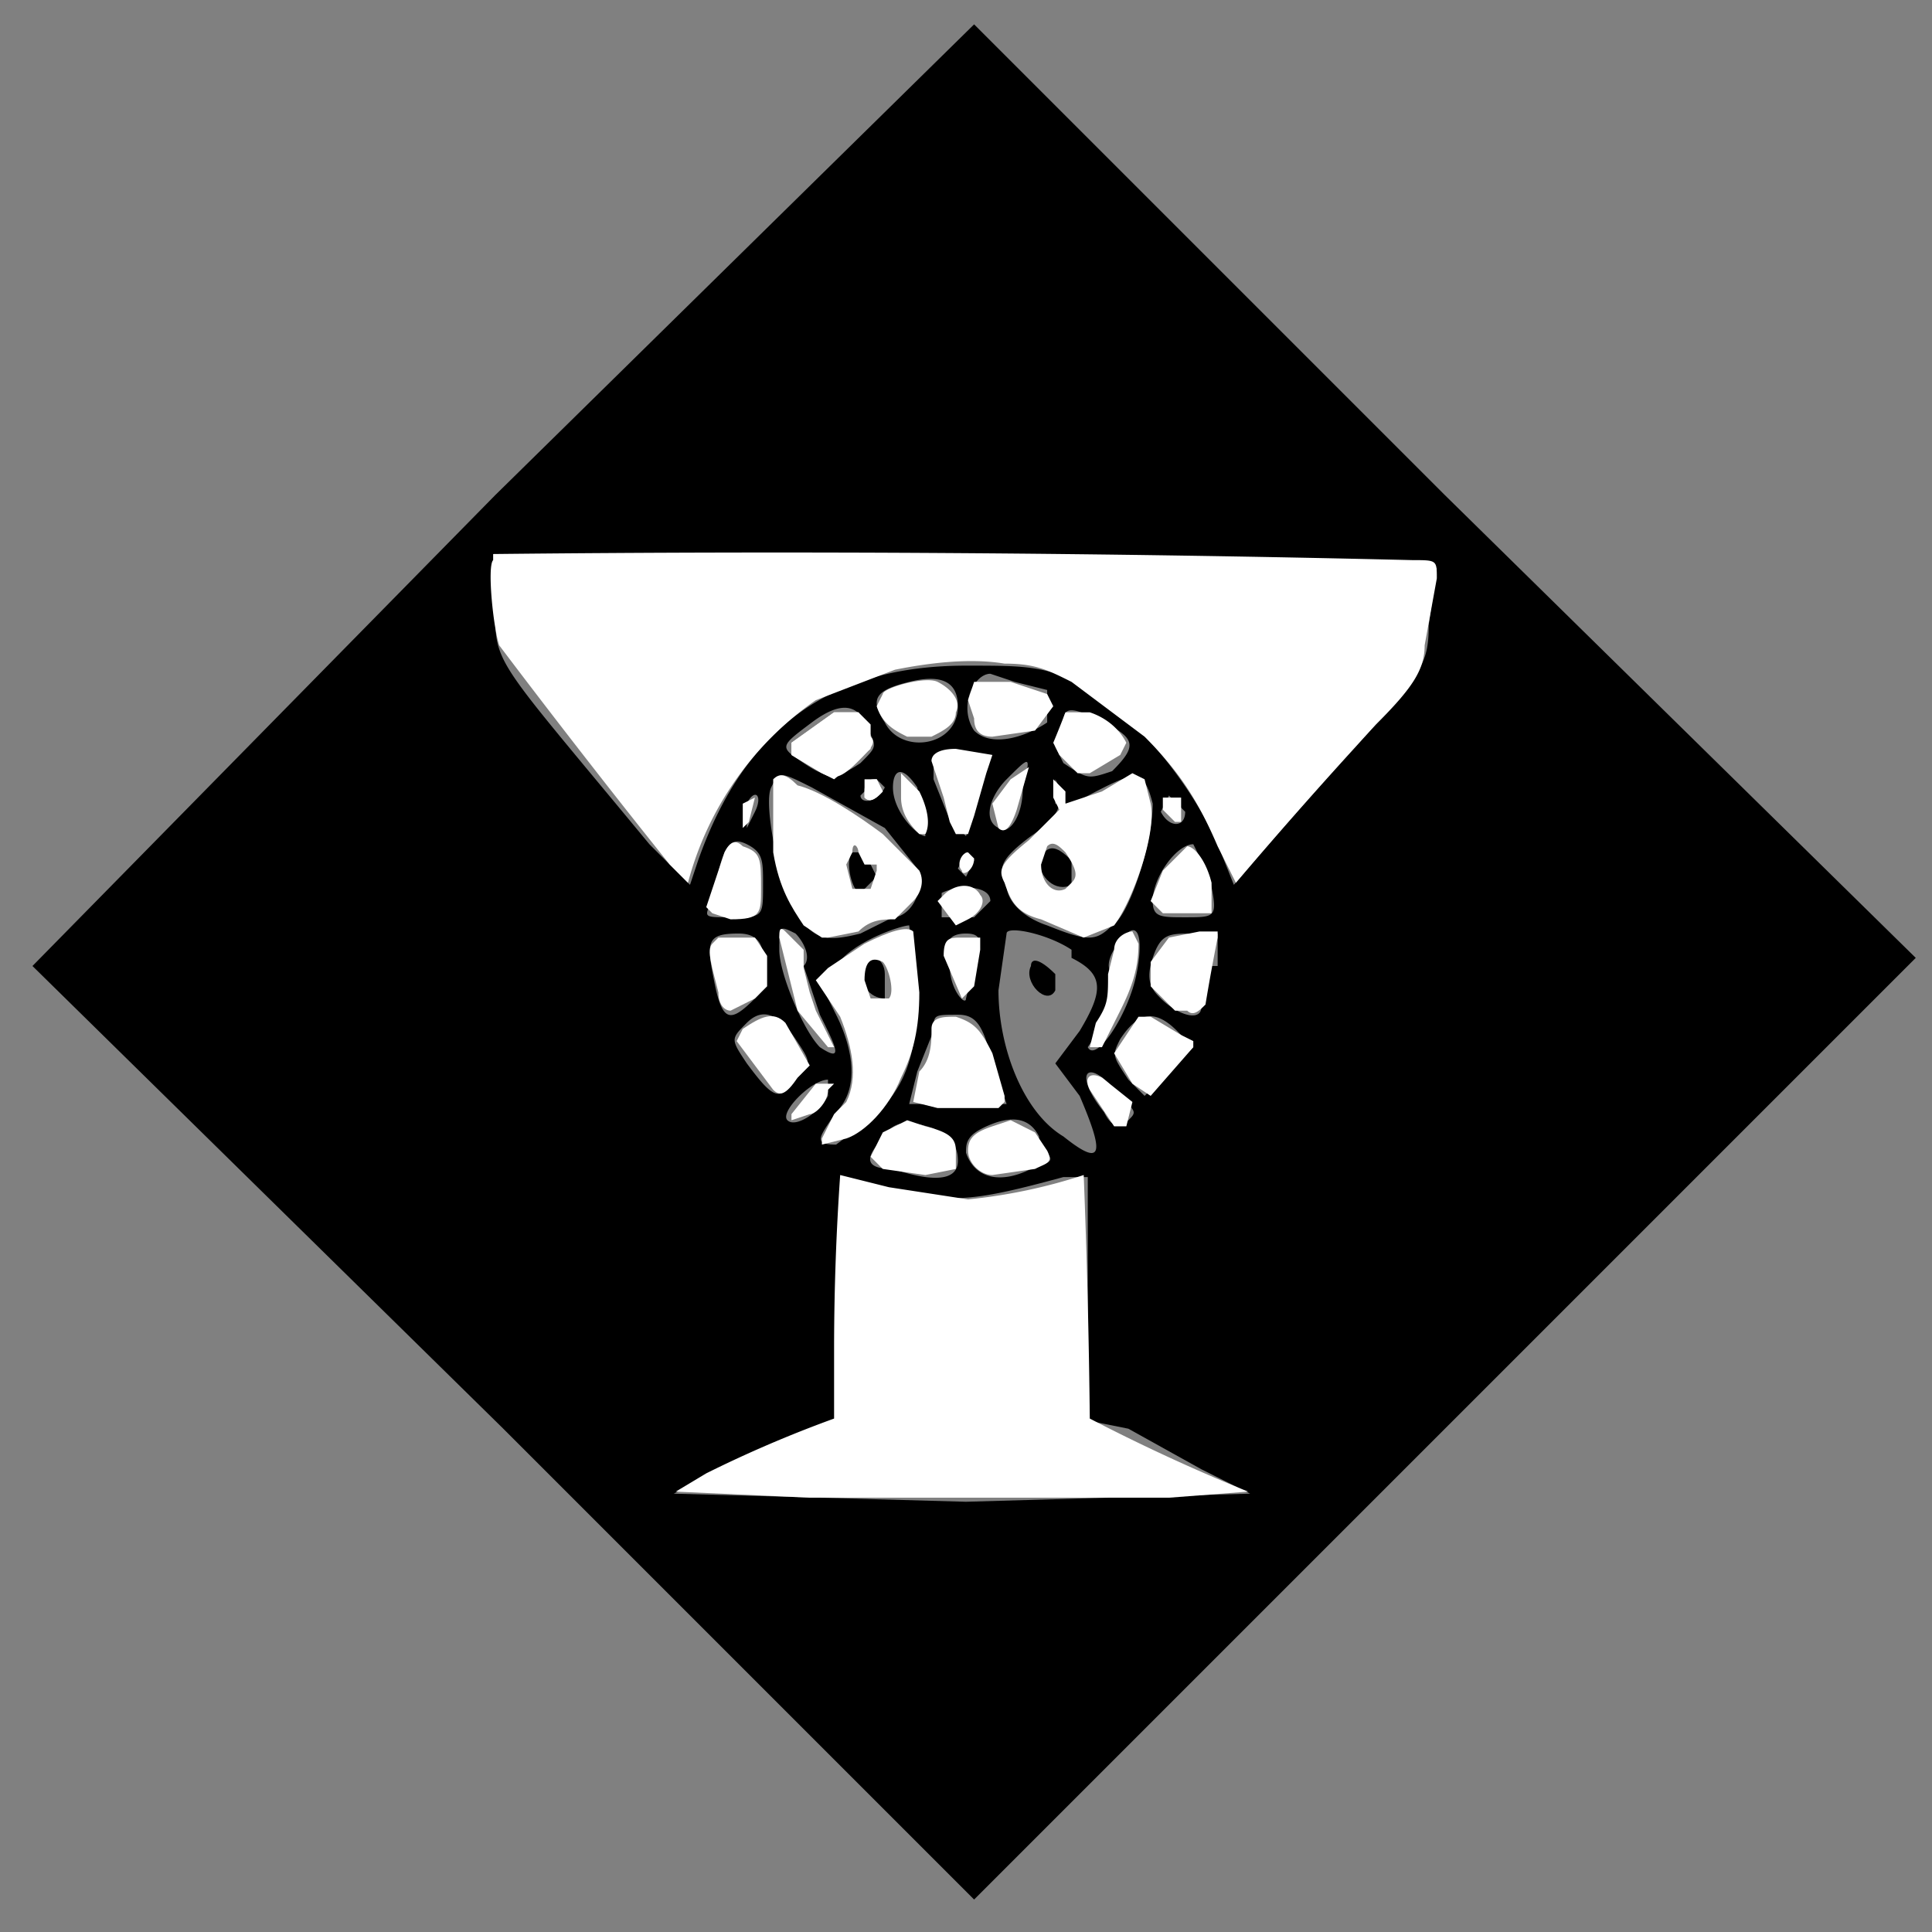 <svg xmlns="http://www.w3.org/2000/svg" width="317" height="317" version="1.0" viewBox="0 0 238 238"><rect x="0" y="0" width="238" height="238" fill="#808080" stroke="none"/><path d="M61 61 4 119l58 57 58 58 58-58 58-58-58-57-58-58-59 58zm116 9-1 7c0 5-1 6-9 15a623 623 0 0 0-15 17l-2-5c-3-7-10-16-17-20-5-2-7-2-14-2-16 0-27 7-33 24l-1 3-5-5C61 81 61 82 61 75v-6a1504 1504 0 0 1 116 1zm-59 17c0 5-7 6-9 2-2-3-1-4 3-5s6 0 6 3zm7-3 4 1v4c-3 2-7 3-9 1-2-3 0-7 2-7l3 1zm-18 6c1 2 1 2-1 4-3 2-4 2-7 0s-3-2 1-5 6-2 7 1zm29-1c4 2 4 3 1 6-3 1-3 1-6-1l-1-2 1-3c0-2 1-2 5 0zm-14 4-1 2-1 5-1 3-2-2-2-5v-3h7zm4 4c0 4-2 6-3 5-2-1-1-4 1-6 3-3 3-3 2 1zm-17 5 4 5c1 3-1 6-3 6l-4 2c-4 1-6 1-8-3-2-3-4-13-3-15s1-2 5 0l9 5zm4-5 1 6c-1 0-4-3-4-6 0-2 1-3 3 0zm29 2c0 5-3 14-5 15-2 2-3 2-8 0-3-1-5-3-5-5-1-2-1-3 3-6 3-2 4-4 3-4v-3l1 2c0 2 1 1 5-1s5-2 6 2zm-33-2c-1 2-3 2-3 1l2-2 1 1zm-16 3-1 2v-3c1-2 2-1 1 1zm53 0c0 2-2 2-3 0l1-2 2 2zm-52 9c0 4 0 4-4 4s-3 0-2-3c1-6 2-7 4-6s2 2 2 5zm55-1c1 5 1 5-3 5-3 0-4 0-4-2 0-3 3-7 5-7l2 4zm-29-2-1 2-1-1 1-2 1 1zm2 5-2 2h-4v-3c2-1 6-1 6 1zm-23 8 2 6c2 4 3 6 0 4-2-2-5-9-5-12s0-3 2-2c1 1 2 3 1 4zm14 3c0 7-1 12-6 16l-4 3c-3 0-2-1 0-4 3-3 2-8 0-12l-2-4 2-2c2-3 8-5 9-5l1 8zm19-4c4 2 4 4 1 9l-3 4 3 4c3 7 3 9-2 5-5-3-8-11-8-18l1-7c0-1 5 0 8 2zm8 2c-1 5-5 11-6 9l2-3 1-6c-1-1 0-3 1-4 2-3 3-1 2 4zm-46-2c1 3 0 4-1 5-3 3-4 3-5-2s-1-6 3-6c2 0 3 1 3 3zm26 1-1 4c0 1-2-1-2-4-1-3 0-4 2-4s2 1 1 4zm29 0-1 5c0 2-3 1-5-1-1-1-2-2-1-5s2-3 5-3h3v4zm-51 9c2 3 2 3 0 5-2 3-3 2-6-2-2-3-2-3 0-5s4-1 6 2zm24 2 2 6h-12l1-4 2-5c0-2 0-2 3-2 2 0 3 1 4 5zm23-3 2 2-3 3-3 3-2-2c-2-3-2-3-1-5 2-3 4-4 7-1zm-7 8c2 2 2 2 1 3s-2 1-3-1c-4-5-2-7 2-2zm-36 0c-1 2-4 4-5 3s3-5 5-5v2zm13 4c2 1 3 2 3 4s-2 3-8 1c-3 0-4-1-1-4 1-2 3-2 6-1zm13 2c2 2 2 2-1 3-4 2-7 1-8-2 0-1 0-2 2-3 4-2 6-1 7 1zm-17 6c7 1 9 1 20-2h3v30l5 1 9 5 6 3-35 1-36-1 10-5 10-4v-15l1-15 7 2z"/><path d="M105 105c-1 1 0 5 1 5l2-2-1-2-1-1h-1zm23 1c0 2 2 4 4 3v-3c-2-2-3-2-4 0zm-22 14c0 1 1 3 3 3v-3c0-2-2-3-3-1zm21-1c-1 2 2 5 3 3v-2c-2-2-3-2-3-1z"/><path d="M110 142a1611 1611 0 0 1-28-36c-1-3-2-13-1-14v-1a4359 4359 0 0 1 151 1c4 0 4 0 4 3l-2 11c0 4-2 7-8 13a863 863 0 0 0-23 26l-3-6c-3-7-6-12-12-18l-12-9c-4-2-6-3-11-3-6-1-13 0-18 1l-13 5a53 53 0 0 0-21 30l-3-3zm23 104-22-1 5-3a201 201 0 0 1 21-9v-12a415 415 0 0 1 1-28l8 2 13 2a89 89 0 0 0 19-4 1387 1387 0 0 1 1 40 307 307 0 0 0 26 12l-13 1h-59zm19-53-7-1-2-2 2-4 4-2 3 1c4 1 5 2 5 4v3l-5 1zm11 0c-2 0-4-2-4-4s1-3 4-4l3-1 4 2 2 3c1 2 0 2-2 3l-7 1zm-9-11-4-1 1-5c2-2 2-5 2-7s2-2 4-2c3 1 4 2 6 6l2 7v1l-1 1h-10zm4-18-3-7c0-3 1-3 3-3h3v2l-1 6-2 2zm-1-12-3-4 1-1c2-2 5-2 6 0 1 1 0 3-2 4l-2 1z" style="fill:#fff;stroke-width:.167" transform="scale(.75)"/><path d="M158 143c-1-1 0-3 1-3l1 1c0 2-2 3-2 2zm6-7-1-4 3-4 3-2-2 7c-1 3-2 4-3 3zm-7 1-1-2-1-4-1-3-1-3c0-1 1-2 4-2l6 1-1 3-2 7-1 3h-2zm-6 0c-1-1-3-3-3-6v-4l3 3c1 2 2 5 1 7h-1zm-9-6v-1c0-2 1-2 2-2l1 2c-1 1-2 2-3 1zm-7-4-5-3v-2l7-5h4l2 4c1 1 0 2-2 4-3 3-4 3-6 2zm14-6c-2-1-4-2-5-5l1-2c0-1 7-3 9-2s4 3 3 5c0 2-2 3-4 4h-4zm14 0c-2 0-3-1-3-3l-1-3 1-3h6l6 2 1 2-3 4-7 1zm14 6-3-3-1-2a169 169 0 0 0 2-5h4c3 1 5 3 6 5l-1 2-5 3h-2zm1 27-7-3c-4-1-5-3-6-6-1-2-1-3 4-7l5-5-1-2v-3l2 2v2l6-2 5-3 2 1 1 4c1 5-3 16-6 20l-5 2zm-3-8 1-1c1-1 1-2-1-5-1-1-2-2-3-1l-1 3c0 3 2 5 4 4zm18-11-2-2v-2h3v4h-1zm-14 37 1-4c2-3 2-4 2-8l1-4c0-2 2-3 3-3l1 2c0 4-1 7-3 11l-3 6h-2zm12-22-2-2 2-5 4-4c1 0 3 2 4 6v5h-8zm4 16h-2l-4-4v-4l3-4 5-1h3v1a351 351 0 0 0-2 11c-1 1-2 2-3 1zm-9 12-3-5 4-6h2l5 3 2 1v1l-7 8-3-2zm-3 7-4-6c-1-2 0-3 2-2l5 4-1 4h-2zm-53-1v-1l4-5h3l-1 1c0 2-2 4-3 4l-3 1z" style="fill:#fff;stroke-width:.167" transform="scale(.75)"/><path d="M135 188v-1l2-4 2-2c2-4 1-9-1-14l-2-3-2-3 2-2 6-4c4-2 7-3 8-2l1 10c0 6-1 10-3 14-2 5-6 9-9 10l-4 1zm11-24c1-1 0-5-1-6-2-1-3 0-3 3l1 3h3zm-11-10-3-2c-2-3-4-6-5-12v-12c1-1 2-1 4 1 4 1 10 5 14 8l6 6c1 2 0 4-1 5l-3 3c-2 0-4 0-6 2l-5 1h-1zm8-8 1-3v-1h-2l-1-2c0-1-1-2-1 0l-1 2 1 4h3z" style="fill:#fff;stroke-width:.167" transform="scale(.75)"/><path d="m136 172-5-6-3-12c0-1 0-2 1-1l3 3v3l1 4 1 3 3 6h-1zm-9 7-6-8 1-2c3-2 5-3 7-1l4 7-2 2c-2 3-3 3-4 2zm-7-13c-1 0-2-1-2-3-1-4-2-7-1-8l1-1h6l2 3v5l-2 2-4 2zm-3-16-1-1 3-9c1-2 2-2 3-1 3 1 3 2 3 7 0 4 0 5-5 5l-3-1zm5-14v-4l2-1-1 4-1 1zm20-5v-3h2l1 2c-1 1-2 2-3 1zm-7-4-5-3v-2l7-5h4l2 2v4l-6 5-2-1z" style="fill:#fff;stroke-width:.167" transform="scale(.75)"/></svg>